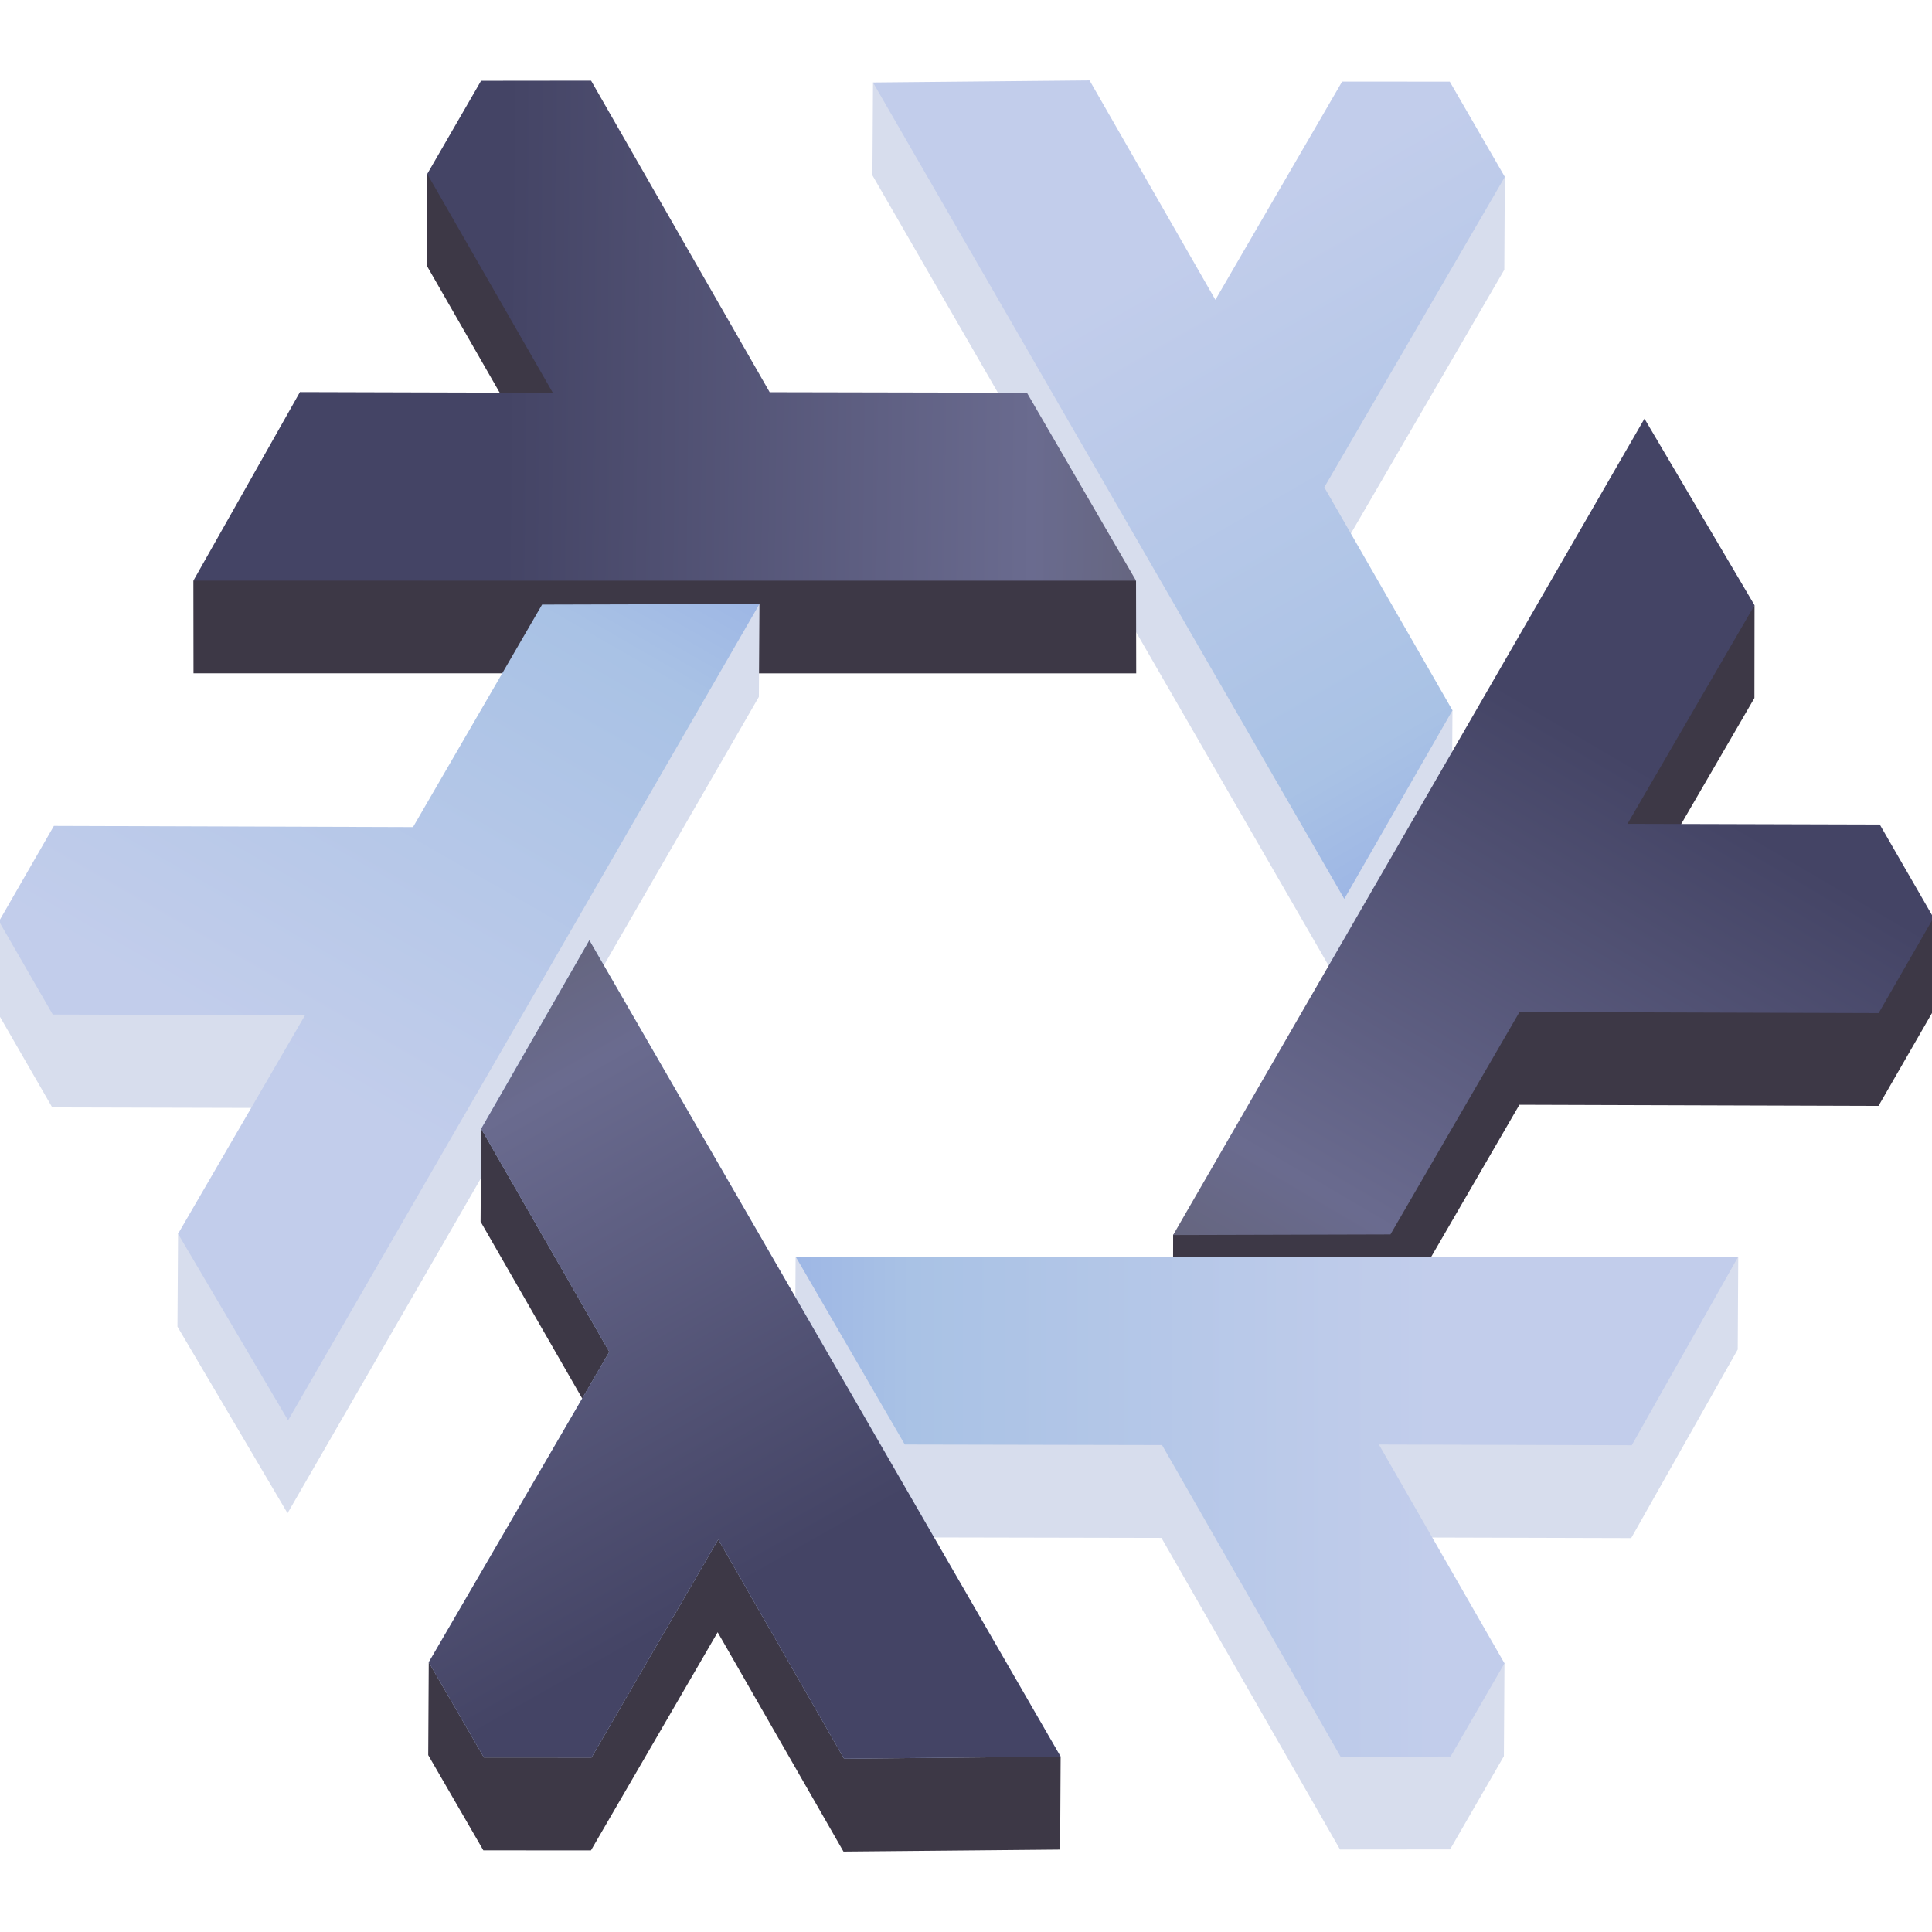 <?xml version="1.0" encoding="UTF-8"?>
<svg height="128px" viewBox="0 0 128 128" width="128px" xmlns="http://www.w3.org/2000/svg" xmlns:xlink="http://www.w3.org/1999/xlink">
    <linearGradient id="a" gradientUnits="userSpaceOnUse">
        <stop offset="0" stop-color="#99b2e5"/>
        <stop offset="0.243" stop-color="#a9c2e5"/>
        <stop offset="1" stop-color="#c2cdeb"/>
    </linearGradient>
    <linearGradient id="b" x1="29.259" x2="52.126" xlink:href="#a" y1="63.995" y2="103.545"/>
    <linearGradient id="c" gradientTransform="matrix(0.128 0.221 -0.221 0.128 96.087 -56.897)" x1="200.597" x2="290.087" xlink:href="#a" y1="351.411" y2="506.188"/>
    <linearGradient id="d" gradientTransform="matrix(0.128 -0.221 0.221 0.128 -54.103 92.07)" x1="200.597" x2="290.087" xlink:href="#a" y1="351.411" y2="506.188"/>
    <linearGradient id="e" gradientTransform="matrix(-0.256 0 -0 -0.256 150.107 147.648)" x1="200.597" x2="290.087" xlink:href="#a" y1="351.411" y2="506.188"/>
    <linearGradient id="f" gradientUnits="userSpaceOnUse">
        <stop offset="0" stop-color="#636378"/>
        <stop offset="0.232" stop-color="#6a6b8f"/>
        <stop offset="1" stop-color="#444465"/>
    </linearGradient>
    <linearGradient id="g" x1="31.622" x2="54.084" xlink:href="#f" y1="62.65" y2="102.353"/>
    <linearGradient id="h" gradientTransform="matrix(-0.128 0.221 -0.221 -0.128 177.158 261.099)" x1="-584.199" x2="-496.297" xlink:href="#f" y1="782.336" y2="937.714"/>
    <linearGradient id="i" gradientTransform="matrix(-0.128 -0.221 0.221 -0.128 -166.023 58.751)" x1="-584.199" x2="-496.297" xlink:href="#f" y1="782.336" y2="937.714"/>
    <g fill-rule="evenodd">
        <path d="m 89.023 65.707 l -31.223 -54.09 l 0.039 -6.152 l 22.645 20.551 l 19.215 -14.297 l -0.035 6.152 l -11.961 20.566 l 8.527 8.625 l -0.039 6.152 z m 0 0" fill="#d7dded"/>
        <path d="m 75.277 44.613 l -62.457 -0.004 l -0.008 -6.141 l 23.82 -6.305 l -8.32 -14.5 l -0.008 -6.141 l 10.867 -0.039 l 11.828 20.641 l 24.266 6.348 z m 0 0" fill="#3d3846"/>
        <path d="m 50.277 46.168 l -31.227 54.086 l -7.293 -12.359 l 0.039 -6.152 l 8.379 -8.332 l -16.715 -0.043 l -3.562 -6.176 l 0.035 -6.152 l 27.395 -0.09 l 22.988 -20.934 z m 0 0" fill="#d7dded"/>
        <path d="m 52.676 89.402 l 0.035 -6.152 l 62.453 0.004 l -0.035 6.152 l -7.059 12.496 l -16.754 -0.047 l 8.359 8.344 l -0.039 6.152 l -3.566 6.176 l -7.289 0.008 l -11.832 -20.645 l -17.043 -0.035 z m 0 0" fill="#d7dded"/>
        <path d="m 31.879 74.785 l 38.391 41.598 l -0.035 6.156 l -14.352 0.133 l -8.336 -14.531 l -8.395 14.453 l -7.129 -0.004 l -3.652 -6.309 l 0.035 -6.152 l 11.926 -14.414 l -8.492 -14.777 z m 0 0" fill="#3d3846"/>
        <path d="m 77.711 87.973 l 0.012 -6.148 l 38.52 -41.727 l -0.008 6.148 l -8.418 14.488 l 20.285 0.07 l -0.008 6.148 l -3.637 6.316 l -23.793 -0.074 l -8.551 14.742 z m 0 0" fill="#3d3846"/>
        <path d="m 39.047 62.297 l 31.223 54.086 l -14.348 0.137 l -8.336 -14.531 l -8.398 14.453 l -7.129 -0.004 l -3.652 -6.309 l 11.961 -20.566 l -8.488 -14.777 z m 0 0" fill="url(#b)"/>
        <path d="m 50.316 40.016 l -31.23 54.086 l -7.289 -12.359 l 8.414 -14.484 l -16.715 -0.043 l -3.563 -6.176 l 3.637 -6.32 l 23.793 0.078 l 8.551 -14.742 z m 0 0" fill="url(#c)"/>
        <path d="m 52.711 83.25 l 62.453 0.004 l -7.055 12.496 l -16.754 -0.047 l 8.32 14.496 l -3.57 6.176 l -7.289 0.008 l -11.828 -20.645 l -17.043 -0.035 z m 0 0" fill="url(#d)"/>
        <path d="m 89.062 59.555 l -31.223 -54.09 l 14.348 -0.137 l 8.336 14.535 l 8.395 -14.457 l 7.133 0.004 l 3.648 6.309 l -11.961 20.566 l 8.492 14.777 z m 0 0" fill="url(#e)"/>
        <path d="m 39.047 62.297 l 31.223 54.086 l -14.348 0.137 l -8.336 -14.531 l -8.398 14.453 l -7.129 -0.004 l -3.652 -6.309 l 11.961 -20.566 l -8.488 -14.777 z m 0 0" fill="url(#g)"/>
        <path d="m 75.266 38.473 l -62.453 -0.004 l 7.059 -12.492 l 16.754 0.047 l -8.32 -14.5 l 3.566 -6.172 l 7.289 -0.008 l 11.832 20.641 l 17.043 0.035 z m 0 0" fill="url(#h)"/>
        <path d="m 77.723 81.824 l 31.227 -54.086 l 7.293 12.359 l -8.418 14.484 l 16.715 0.047 l 3.562 6.176 l -3.637 6.316 l -23.793 -0.074 l -8.551 14.738 z m 0 0" fill="url(#i)"/>
    </g>
</svg>
